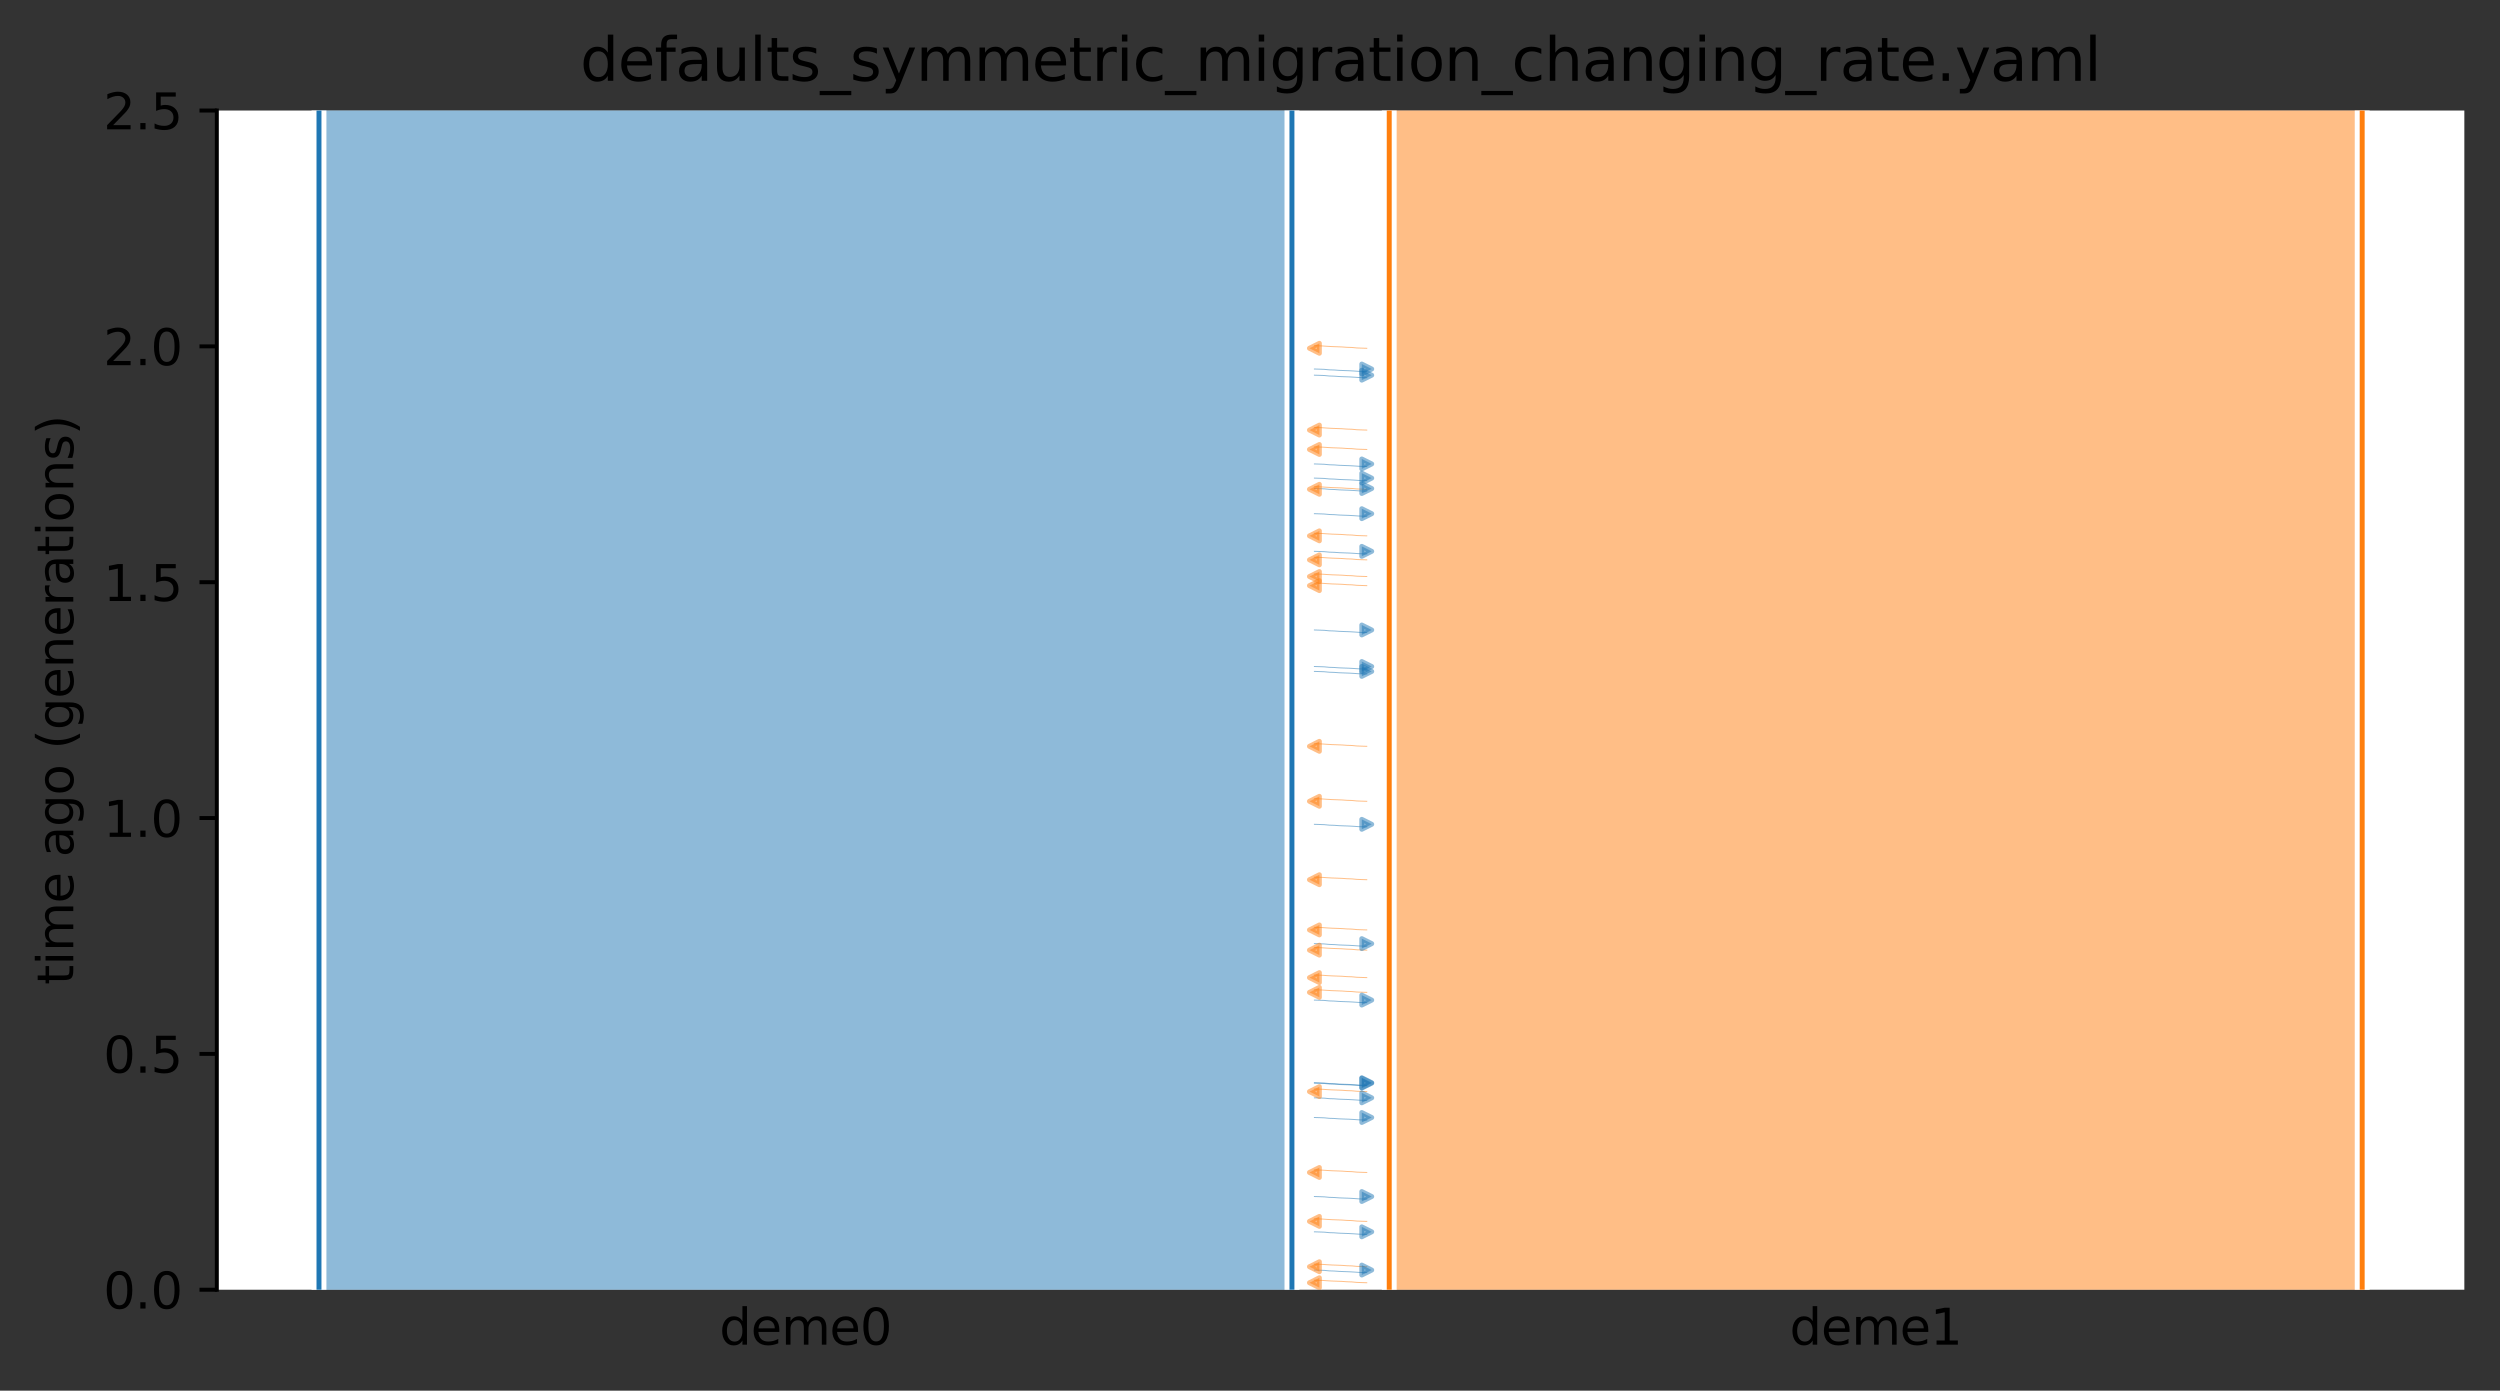 <?xml version="1.0" encoding="utf-8" standalone="no"?>
<!DOCTYPE svg PUBLIC "-//W3C//DTD SVG 1.1//EN"
  "http://www.w3.org/Graphics/SVG/1.1/DTD/svg11.dtd">
<svg height="280.8pt" version="1.1" viewBox="0 0 504.8 280.8" width="504.8pt" xmlns="http://www.w3.org/2000/svg" xmlns:xlink="http://www.w3.org/1999/xlink">
 <rect x="0" y="0" width="504.8" height="280.8" fill="#333333" stroke="none"/>
 <defs>
  <style type="text/css">*{stroke-linecap:butt;stroke-linejoin:round;}</style>
 </defs>
 <g id="figure_1">
  <g id="patch_1">
   <path d="M 0 280.8 
L 504.8 280.8 
L 504.8 0 
L 0 0 
z
" style="fill:none;"/>
  </g>
  <g id="axes_1">
   <g id="patch_2">
    <path d="M 43.781 260.422 
L 497.6 260.422 
L 497.6 22.318 
L 43.781 22.318 
z
" style="fill:#ffffff;"/>
   </g>
   <path clip-path="url(#pfbc03ed855)" d="M 275.975 70.327 
L 274.975 70.296 
L 273.975 70.259 
L 272.975 70.161 
L 271.975 70.129 
L 270.975 70.055 
L 269.975 70.017 
L 268.975 69.981 
L 267.975 69.924 
L 266.975 69.853 
L 265.406 69.801 
" style="fill:none;stroke:#ff7f0e;stroke-linecap:square;stroke-opacity:0.5;stroke-width:0.2;"/>
   <path clip-path="url(#pfbc03ed855)" d="M 275.975 161.799 
L 274.975 161.767 
L 273.975 161.73 
L 272.975 161.632 
L 271.975 161.6 
L 270.975 161.526 
L 269.975 161.488 
L 268.975 161.452 
L 267.975 161.395 
L 266.975 161.324 
L 265.406 161.272 
" style="fill:none;stroke:#ff7f0e;stroke-linecap:square;stroke-opacity:0.5;stroke-width:0.2;"/>
   <path clip-path="url(#pfbc03ed855)" d="M 275.975 108.198 
L 274.975 108.167 
L 273.975 108.13 
L 272.975 108.032 
L 271.975 108 
L 270.975 107.926 
L 269.975 107.887 
L 268.975 107.852 
L 267.975 107.794 
L 266.975 107.724 
L 265.406 107.672 
" style="fill:none;stroke:#ff7f0e;stroke-linecap:square;stroke-opacity:0.5;stroke-width:0.2;"/>
   <path clip-path="url(#pfbc03ed855)" d="M 275.975 116.412 
L 274.975 116.381 
L 273.975 116.344 
L 272.975 116.246 
L 271.975 116.214 
L 270.975 116.14 
L 269.975 116.102 
L 268.975 116.066 
L 267.975 116.009 
L 266.975 115.938 
L 265.406 115.886 
" style="fill:none;stroke:#ff7f0e;stroke-linecap:square;stroke-opacity:0.5;stroke-width:0.2;"/>
   <path clip-path="url(#pfbc03ed855)" d="M 275.975 113.046 
L 274.975 113.015 
L 273.975 112.978 
L 272.975 112.88 
L 271.975 112.848 
L 270.975 112.774 
L 269.975 112.735 
L 268.975 112.7 
L 267.975 112.642 
L 266.975 112.572 
L 265.406 112.52 
" style="fill:none;stroke:#ff7f0e;stroke-linecap:square;stroke-opacity:0.5;stroke-width:0.2;"/>
   <path clip-path="url(#pfbc03ed855)" d="M 275.975 150.696 
L 274.975 150.665 
L 273.975 150.628 
L 272.975 150.53 
L 271.975 150.497 
L 270.975 150.424 
L 269.975 150.385 
L 268.975 150.35 
L 267.975 150.292 
L 266.975 150.222 
L 265.406 150.17 
" style="fill:none;stroke:#ff7f0e;stroke-linecap:square;stroke-opacity:0.5;stroke-width:0.2;"/>
   <path clip-path="url(#pfbc03ed855)" d="M 275.975 118.253 
L 274.975 118.221 
L 273.975 118.185 
L 272.975 118.087 
L 271.975 118.054 
L 270.975 117.981 
L 269.975 117.942 
L 268.975 117.907 
L 267.975 117.849 
L 266.975 117.779 
L 265.406 117.727 
" style="fill:none;stroke:#ff7f0e;stroke-linecap:square;stroke-opacity:0.5;stroke-width:0.2;"/>
   <path clip-path="url(#pfbc03ed855)" d="M 275.975 98.799 
L 274.975 98.767 
L 273.975 98.73 
L 272.975 98.633 
L 271.975 98.6 
L 270.975 98.527 
L 269.975 98.488 
L 268.975 98.453 
L 267.975 98.395 
L 266.975 98.325 
L 265.406 98.273 
" style="fill:none;stroke:#ff7f0e;stroke-linecap:square;stroke-opacity:0.5;stroke-width:0.2;"/>
   <path clip-path="url(#pfbc03ed855)" d="M 275.975 86.841 
L 274.975 86.81 
L 273.975 86.773 
L 272.975 86.675 
L 271.975 86.643 
L 270.975 86.569 
L 269.975 86.53 
L 268.975 86.495 
L 267.975 86.437 
L 266.975 86.367 
L 265.406 86.315 
" style="fill:none;stroke:#ff7f0e;stroke-linecap:square;stroke-opacity:0.5;stroke-width:0.2;"/>
   <path clip-path="url(#pfbc03ed855)" d="M 275.975 90.758 
L 274.975 90.727 
L 273.975 90.69 
L 272.975 90.592 
L 271.975 90.559 
L 270.975 90.486 
L 269.975 90.447 
L 268.975 90.412 
L 267.975 90.354 
L 266.975 90.284 
L 265.406 90.232 
" style="fill:none;stroke:#ff7f0e;stroke-linecap:square;stroke-opacity:0.5;stroke-width:0.2;"/>
   <path clip-path="url(#pfbc03ed855)" d="M 265.406 98.641 
L 266.406 98.672 
L 267.406 98.709 
L 268.406 98.807 
L 269.406 98.839 
L 270.406 98.913 
L 271.406 98.951 
L 272.406 98.987 
L 273.406 99.044 
L 274.406 99.115 
L 275.975 99.167 
" style="fill:none;stroke:#1f77b4;stroke-linecap:square;stroke-opacity:0.5;stroke-width:0.2;"/>
   <path clip-path="url(#pfbc03ed855)" d="M 265.406 134.579 
L 266.406 134.61 
L 267.406 134.647 
L 268.406 134.745 
L 269.406 134.778 
L 270.406 134.851 
L 271.406 134.89 
L 272.406 134.925 
L 273.406 134.983 
L 274.406 135.053 
L 275.975 135.105 
" style="fill:none;stroke:#1f77b4;stroke-linecap:square;stroke-opacity:0.5;stroke-width:0.2;"/>
   <path clip-path="url(#pfbc03ed855)" d="M 265.406 135.57 
L 266.406 135.602 
L 267.406 135.638 
L 268.406 135.736 
L 269.406 135.769 
L 270.406 135.842 
L 271.406 135.881 
L 272.406 135.916 
L 273.406 135.974 
L 274.406 136.044 
L 275.975 136.096 
" style="fill:none;stroke:#1f77b4;stroke-linecap:square;stroke-opacity:0.5;stroke-width:0.2;"/>
   <path clip-path="url(#pfbc03ed855)" d="M 265.406 74.511 
L 266.406 74.542 
L 267.406 74.579 
L 268.406 74.677 
L 269.406 74.709 
L 270.406 74.783 
L 271.406 74.821 
L 272.406 74.857 
L 273.406 74.914 
L 274.406 74.985 
L 275.975 75.037 
" style="fill:none;stroke:#1f77b4;stroke-linecap:square;stroke-opacity:0.5;stroke-width:0.2;"/>
   <path clip-path="url(#pfbc03ed855)" d="M 265.406 111.324 
L 266.406 111.356 
L 267.406 111.393 
L 268.406 111.49 
L 269.406 111.523 
L 270.406 111.596 
L 271.406 111.635 
L 272.406 111.67 
L 273.406 111.728 
L 274.406 111.798 
L 275.975 111.85 
" style="fill:none;stroke:#1f77b4;stroke-linecap:square;stroke-opacity:0.5;stroke-width:0.2;"/>
   <path clip-path="url(#pfbc03ed855)" d="M 265.406 93.679 
L 266.406 93.71 
L 267.406 93.747 
L 268.406 93.845 
L 269.406 93.877 
L 270.406 93.951 
L 271.406 93.99 
L 272.406 94.025 
L 273.406 94.083 
L 274.406 94.153 
L 275.975 94.205 
" style="fill:none;stroke:#1f77b4;stroke-linecap:square;stroke-opacity:0.5;stroke-width:0.2;"/>
   <path clip-path="url(#pfbc03ed855)" d="M 265.406 103.722 
L 266.406 103.754 
L 267.406 103.791 
L 268.406 103.888 
L 269.406 103.921 
L 270.406 103.994 
L 271.406 104.033 
L 272.406 104.068 
L 273.406 104.126 
L 274.406 104.196 
L 275.975 104.248 
" style="fill:none;stroke:#1f77b4;stroke-linecap:square;stroke-opacity:0.5;stroke-width:0.2;"/>
   <path clip-path="url(#pfbc03ed855)" d="M 265.406 96.539 
L 266.406 96.57 
L 267.406 96.607 
L 268.406 96.705 
L 269.406 96.738 
L 270.406 96.811 
L 271.406 96.85 
L 272.406 96.885 
L 273.406 96.943 
L 274.406 97.013 
L 275.975 97.065 
" style="fill:none;stroke:#1f77b4;stroke-linecap:square;stroke-opacity:0.5;stroke-width:0.2;"/>
   <path clip-path="url(#pfbc03ed855)" d="M 265.406 127.206 
L 266.406 127.238 
L 267.406 127.275 
L 268.406 127.372 
L 269.406 127.405 
L 270.406 127.479 
L 271.406 127.517 
L 272.406 127.553 
L 273.406 127.61 
L 274.406 127.681 
L 275.975 127.733 
" style="fill:none;stroke:#1f77b4;stroke-linecap:square;stroke-opacity:0.5;stroke-width:0.2;"/>
   <path clip-path="url(#pfbc03ed855)" d="M 265.406 75.756 
L 266.406 75.787 
L 267.406 75.824 
L 268.406 75.922 
L 269.406 75.954 
L 270.406 76.028 
L 271.406 76.067 
L 272.406 76.102 
L 273.406 76.16 
L 274.406 76.23 
L 275.975 76.282 
" style="fill:none;stroke:#1f77b4;stroke-linecap:square;stroke-opacity:0.5;stroke-width:0.2;"/>
   <path clip-path="url(#pfbc03ed855)" d="M 275.975 220.417 
L 274.975 220.385 
L 273.975 220.348 
L 272.975 220.251 
L 271.975 220.218 
L 270.975 220.145 
L 269.975 220.106 
L 268.975 220.071 
L 267.975 220.013 
L 266.975 219.942 
L 265.406 219.891 
" style="fill:none;stroke:#ff7f0e;stroke-linecap:square;stroke-opacity:0.5;stroke-width:0.2;"/>
   <path clip-path="url(#pfbc03ed855)" d="M 275.975 200.379 
L 274.975 200.347 
L 273.975 200.31 
L 272.975 200.213 
L 271.975 200.18 
L 270.975 200.106 
L 269.975 200.068 
L 268.975 200.032 
L 267.975 199.975 
L 266.975 199.904 
L 265.406 199.852 
" style="fill:none;stroke:#ff7f0e;stroke-linecap:square;stroke-opacity:0.5;stroke-width:0.2;"/>
   <path clip-path="url(#pfbc03ed855)" d="M 275.975 259.012 
L 274.975 258.98 
L 273.975 258.944 
L 272.975 258.846 
L 271.975 258.813 
L 270.975 258.74 
L 269.975 258.701 
L 268.975 258.666 
L 267.975 258.608 
L 266.975 258.538 
L 265.406 258.486 
" style="fill:none;stroke:#ff7f0e;stroke-linecap:square;stroke-opacity:0.5;stroke-width:0.2;"/>
   <path clip-path="url(#pfbc03ed855)" d="M 275.975 191.851 
L 274.975 191.82 
L 273.975 191.783 
L 272.975 191.685 
L 271.975 191.653 
L 270.975 191.579 
L 269.975 191.541 
L 268.975 191.505 
L 267.975 191.448 
L 266.975 191.377 
L 265.406 191.325 
" style="fill:none;stroke:#ff7f0e;stroke-linecap:square;stroke-opacity:0.5;stroke-width:0.2;"/>
   <path clip-path="url(#pfbc03ed855)" d="M 275.975 177.631 
L 274.975 177.599 
L 273.975 177.562 
L 272.975 177.465 
L 271.975 177.432 
L 270.975 177.358 
L 269.975 177.32 
L 268.975 177.284 
L 267.975 177.227 
L 266.975 177.156 
L 265.406 177.104 
" style="fill:none;stroke:#ff7f0e;stroke-linecap:square;stroke-opacity:0.5;stroke-width:0.2;"/>
   <path clip-path="url(#pfbc03ed855)" d="M 275.975 197.399 
L 274.975 197.367 
L 273.975 197.33 
L 272.975 197.233 
L 271.975 197.2 
L 270.975 197.126 
L 269.975 197.088 
L 268.975 197.052 
L 267.975 196.995 
L 266.975 196.924 
L 265.406 196.872 
" style="fill:none;stroke:#ff7f0e;stroke-linecap:square;stroke-opacity:0.5;stroke-width:0.2;"/>
   <path clip-path="url(#pfbc03ed855)" d="M 275.975 187.77 
L 274.975 187.738 
L 273.975 187.701 
L 272.975 187.604 
L 271.975 187.571 
L 270.975 187.498 
L 269.975 187.459 
L 268.975 187.424 
L 267.975 187.366 
L 266.975 187.296 
L 265.406 187.244 
" style="fill:none;stroke:#ff7f0e;stroke-linecap:square;stroke-opacity:0.5;stroke-width:0.2;"/>
   <path clip-path="url(#pfbc03ed855)" d="M 275.975 255.776 
L 274.975 255.744 
L 273.975 255.707 
L 272.975 255.609 
L 271.975 255.577 
L 270.975 255.503 
L 269.975 255.465 
L 268.975 255.429 
L 267.975 255.372 
L 266.975 255.301 
L 265.406 255.249 
" style="fill:none;stroke:#ff7f0e;stroke-linecap:square;stroke-opacity:0.5;stroke-width:0.2;"/>
   <path clip-path="url(#pfbc03ed855)" d="M 275.975 236.745 
L 274.975 236.713 
L 273.975 236.676 
L 272.975 236.579 
L 271.975 236.546 
L 270.975 236.472 
L 269.975 236.434 
L 268.975 236.398 
L 267.975 236.341 
L 266.975 236.27 
L 265.406 236.218 
" style="fill:none;stroke:#ff7f0e;stroke-linecap:square;stroke-opacity:0.5;stroke-width:0.2;"/>
   <path clip-path="url(#pfbc03ed855)" d="M 275.975 246.624 
L 274.975 246.593 
L 273.975 246.556 
L 272.975 246.458 
L 271.975 246.426 
L 270.975 246.352 
L 269.975 246.314 
L 268.975 246.278 
L 267.975 246.221 
L 266.975 246.15 
L 265.406 246.098 
" style="fill:none;stroke:#ff7f0e;stroke-linecap:square;stroke-opacity:0.5;stroke-width:0.2;"/>
   <path clip-path="url(#pfbc03ed855)" d="M 265.406 218.706 
L 266.406 218.737 
L 267.406 218.774 
L 268.406 218.872 
L 269.406 218.904 
L 270.406 218.978 
L 271.406 219.016 
L 272.406 219.052 
L 273.406 219.109 
L 274.406 219.18 
L 275.975 219.232 
" style="fill:none;stroke:#1f77b4;stroke-linecap:square;stroke-opacity:0.5;stroke-width:0.2;"/>
   <path clip-path="url(#pfbc03ed855)" d="M 265.406 225.644 
L 266.406 225.675 
L 267.406 225.712 
L 268.406 225.81 
L 269.406 225.842 
L 270.406 225.916 
L 271.406 225.955 
L 272.406 225.99 
L 273.406 226.048 
L 274.406 226.118 
L 275.975 226.17 
" style="fill:none;stroke:#1f77b4;stroke-linecap:square;stroke-opacity:0.5;stroke-width:0.2;"/>
   <path clip-path="url(#pfbc03ed855)" d="M 265.406 248.73 
L 266.406 248.761 
L 267.406 248.798 
L 268.406 248.896 
L 269.406 248.929 
L 270.406 249.002 
L 271.406 249.041 
L 272.406 249.076 
L 273.406 249.134 
L 274.406 249.204 
L 275.975 249.256 
" style="fill:none;stroke:#1f77b4;stroke-linecap:square;stroke-opacity:0.5;stroke-width:0.2;"/>
   <path clip-path="url(#pfbc03ed855)" d="M 265.406 201.939 
L 266.406 201.97 
L 267.406 202.007 
L 268.406 202.105 
L 269.406 202.138 
L 270.406 202.211 
L 271.406 202.25 
L 272.406 202.285 
L 273.406 202.343 
L 274.406 202.413 
L 275.975 202.465 
" style="fill:none;stroke:#1f77b4;stroke-linecap:square;stroke-opacity:0.5;stroke-width:0.2;"/>
   <path clip-path="url(#pfbc03ed855)" d="M 265.406 241.601 
L 266.406 241.632 
L 267.406 241.669 
L 268.406 241.767 
L 269.406 241.8 
L 270.406 241.873 
L 271.406 241.912 
L 272.406 241.947 
L 273.406 242.005 
L 274.406 242.075 
L 275.975 242.127 
" style="fill:none;stroke:#1f77b4;stroke-linecap:square;stroke-opacity:0.5;stroke-width:0.2;"/>
   <path clip-path="url(#pfbc03ed855)" d="M 265.406 190.532 
L 266.406 190.564 
L 267.406 190.601 
L 268.406 190.699 
L 269.406 190.731 
L 270.406 190.805 
L 271.406 190.843 
L 272.406 190.879 
L 273.406 190.936 
L 274.406 191.007 
L 275.975 191.059 
" style="fill:none;stroke:#1f77b4;stroke-linecap:square;stroke-opacity:0.5;stroke-width:0.2;"/>
   <path clip-path="url(#pfbc03ed855)" d="M 265.406 221.673 
L 266.406 221.704 
L 267.406 221.741 
L 268.406 221.839 
L 269.406 221.871 
L 270.406 221.945 
L 271.406 221.983 
L 272.406 222.019 
L 273.406 222.077 
L 274.406 222.147 
L 275.975 222.199 
" style="fill:none;stroke:#1f77b4;stroke-linecap:square;stroke-opacity:0.5;stroke-width:0.2;"/>
   <path clip-path="url(#pfbc03ed855)" d="M 265.406 218.623 
L 266.406 218.654 
L 267.406 218.691 
L 268.406 218.789 
L 269.406 218.821 
L 270.406 218.895 
L 271.406 218.933 
L 272.406 218.969 
L 273.406 219.026 
L 274.406 219.097 
L 275.975 219.149 
" style="fill:none;stroke:#1f77b4;stroke-linecap:square;stroke-opacity:0.5;stroke-width:0.2;"/>
   <path clip-path="url(#pfbc03ed855)" d="M 265.406 166.447 
L 266.406 166.479 
L 267.406 166.516 
L 268.406 166.614 
L 269.406 166.646 
L 270.406 166.72 
L 271.406 166.758 
L 272.406 166.794 
L 273.406 166.851 
L 274.406 166.922 
L 275.975 166.974 
" style="fill:none;stroke:#1f77b4;stroke-linecap:square;stroke-opacity:0.5;stroke-width:0.2;"/>
   <path clip-path="url(#pfbc03ed855)" d="M 265.406 256.449 
L 266.406 256.48 
L 267.406 256.517 
L 268.406 256.615 
L 269.406 256.647 
L 270.406 256.721 
L 271.406 256.759 
L 272.406 256.795 
L 273.406 256.852 
L 274.406 256.923 
L 275.975 256.975 
" style="fill:none;stroke:#1f77b4;stroke-linecap:square;stroke-opacity:0.5;stroke-width:0.2;"/>
   <g id="PolyCollection_1">
    <path clip-path="url(#pfbc03ed855)" d="M 260.868 22.318 
L 64.409 22.318 
L 64.409 260.422 
L 260.868 260.422 
L 260.868 260.422 
L 260.868 22.318 
z
" style="fill:#1f77b4;fill-opacity:0.5;"/>
   </g>
   <g id="PolyCollection_2">
    <path clip-path="url(#pfbc03ed855)" d="M 476.972 22.318 
L 280.514 22.318 
L 280.514 260.422 
L 476.972 260.422 
L 476.972 260.422 
L 476.972 22.318 
z
" style="fill:#ff7f0e;fill-opacity:0.5;"/>
   </g>
   <g id="patch_3">
    <path clip-path="url(#pfbc03ed855)" d="M 64.409 22.318 
L 64.409 260.422 
M 260.868 22.318 
L 260.868 260.422 
" style="fill:none;stroke:#ffffff;stroke-linejoin:miter;stroke-width:3;"/>
    <path clip-path="url(#pfbc03ed855)" d="M 64.409 22.318 
L 64.409 260.422 
M 260.868 22.318 
L 260.868 260.422 
" style="fill:none;stroke:#1f77b4;stroke-linejoin:miter;"/>
    <g id="patch_4">
     <path clip-path="url(#pfbc03ed855)" d="M 280.514 22.318 
L 280.514 260.422 
M 476.972 22.318 
L 476.972 260.422 
" style="fill:none;stroke:#ffffff;stroke-linejoin:miter;stroke-width:3;"/>
     <path clip-path="url(#pfbc03ed855)" d="M 280.514 22.318 
L 280.514 260.422 
M 476.972 22.318 
L 476.972 260.422 
" style="fill:none;stroke:#ff7f0e;stroke-linejoin:miter;"/>
     <g id="matplotlib.axis_1">
      <g id="xtick_1">
       <g id="line2d_1"/>
       <g id="text_1">
        <!-- deme0 -->
        <g transform="translate(145.26 271.52)scale(0.1 -0.1)">
         <defs>
          <path d="M 2906 2969 
L 2906 4863 
L 3481 4863 
L 3481 0 
L 2906 0 
L 2906 525 
Q 2725 213 2448 61 
Q 2172 -91 1784 -91 
Q 1150 -91 751 415 
Q 353 922 353 1747 
Q 353 2572 751 3078 
Q 1150 3584 1784 3584 
Q 2172 3584 2448 3432 
Q 2725 3281 2906 2969 
z
M 947 1747 
Q 947 1113 1208 752 
Q 1469 391 1925 391 
Q 2381 391 2643 752 
Q 2906 1113 2906 1747 
Q 2906 2381 2643 2742 
Q 2381 3103 1925 3103 
Q 1469 3103 1208 2742 
Q 947 2381 947 1747 
z
" id="DejaVuSans-64" transform="scale(0.016)"/>
          <path d="M 3597 1894 
L 3597 1613 
L 953 1613 
Q 991 1019 1311 708 
Q 1631 397 2203 397 
Q 2534 397 2845 478 
Q 3156 559 3463 722 
L 3463 178 
Q 3153 47 2828 -22 
Q 2503 -91 2169 -91 
Q 1331 -91 842 396 
Q 353 884 353 1716 
Q 353 2575 817 3079 
Q 1281 3584 2069 3584 
Q 2775 3584 3186 3129 
Q 3597 2675 3597 1894 
z
M 3022 2063 
Q 3016 2534 2758 2815 
Q 2500 3097 2075 3097 
Q 1594 3097 1305 2825 
Q 1016 2553 972 2059 
L 3022 2063 
z
" id="DejaVuSans-65" transform="scale(0.016)"/>
          <path d="M 3328 2828 
Q 3544 3216 3844 3400 
Q 4144 3584 4550 3584 
Q 5097 3584 5394 3201 
Q 5691 2819 5691 2113 
L 5691 0 
L 5113 0 
L 5113 2094 
Q 5113 2597 4934 2840 
Q 4756 3084 4391 3084 
Q 3944 3084 3684 2787 
Q 3425 2491 3425 1978 
L 3425 0 
L 2847 0 
L 2847 2094 
Q 2847 2600 2669 2842 
Q 2491 3084 2119 3084 
Q 1678 3084 1418 2786 
Q 1159 2488 1159 1978 
L 1159 0 
L 581 0 
L 581 3500 
L 1159 3500 
L 1159 2956 
Q 1356 3278 1631 3431 
Q 1906 3584 2284 3584 
Q 2666 3584 2933 3390 
Q 3200 3197 3328 2828 
z
" id="DejaVuSans-6d" transform="scale(0.016)"/>
          <path d="M 2034 4250 
Q 1547 4250 1301 3770 
Q 1056 3291 1056 2328 
Q 1056 1369 1301 889 
Q 1547 409 2034 409 
Q 2525 409 2770 889 
Q 3016 1369 3016 2328 
Q 3016 3291 2770 3770 
Q 2525 4250 2034 4250 
z
M 2034 4750 
Q 2819 4750 3233 4129 
Q 3647 3509 3647 2328 
Q 3647 1150 3233 529 
Q 2819 -91 2034 -91 
Q 1250 -91 836 529 
Q 422 1150 422 2328 
Q 422 3509 836 4129 
Q 1250 4750 2034 4750 
z
" id="DejaVuSans-30" transform="scale(0.016)"/>
         </defs>
         <use xlink:href="#DejaVuSans-64"/>
         <use x="63.477" xlink:href="#DejaVuSans-65"/>
         <use x="125" xlink:href="#DejaVuSans-6d"/>
         <use x="222.412" xlink:href="#DejaVuSans-65"/>
         <use x="283.936" xlink:href="#DejaVuSans-30"/>
        </g>
       </g>
      </g>
      <g id="xtick_2">
       <g id="line2d_2"/>
       <g id="text_2">
        <!-- deme1 -->
        <g transform="translate(361.364 271.52)scale(0.1 -0.1)">
         <defs>
          <path d="M 794 531 
L 1825 531 
L 1825 4091 
L 703 3866 
L 703 4441 
L 1819 4666 
L 2450 4666 
L 2450 531 
L 3481 531 
L 3481 0 
L 794 0 
L 794 531 
z
" id="DejaVuSans-31" transform="scale(0.016)"/>
         </defs>
         <use xlink:href="#DejaVuSans-64"/>
         <use x="63.477" xlink:href="#DejaVuSans-65"/>
         <use x="125" xlink:href="#DejaVuSans-6d"/>
         <use x="222.412" xlink:href="#DejaVuSans-65"/>
         <use x="283.936" xlink:href="#DejaVuSans-31"/>
        </g>
       </g>
      </g>
     </g>
     <g id="matplotlib.axis_2">
      <g id="ytick_1">
       <g id="line2d_3">
        <defs>
         <path d="M 0 0 
L -3.5 0 
" id="mab8ade49de" style="stroke:#000000;stroke-width:0.8;"/>
        </defs>
        <g>
         <use style="stroke:#000000;stroke-width:0.8;" x="43.781" xlink:href="#mab8ade49de" y="260.422"/>
        </g>
       </g>
       <g id="text_3">
        <!-- 0.0 -->
        <g transform="translate(20.878 264.221)scale(0.1 -0.1)">
         <defs>
          <path d="M 684 794 
L 1344 794 
L 1344 0 
L 684 0 
L 684 794 
z
" id="DejaVuSans-2e" transform="scale(0.016)"/>
         </defs>
         <use xlink:href="#DejaVuSans-30"/>
         <use x="63.623" xlink:href="#DejaVuSans-2e"/>
         <use x="95.41" xlink:href="#DejaVuSans-30"/>
        </g>
       </g>
      </g>
      <g id="ytick_2">
       <g id="line2d_4">
        <g>
         <use style="stroke:#000000;stroke-width:0.8;" x="43.781" xlink:href="#mab8ade49de" y="212.801"/>
        </g>
       </g>
       <g id="text_4">
        <!-- 0.5 -->
        <g transform="translate(20.878 216.6)scale(0.1 -0.1)">
         <defs>
          <path d="M 691 4666 
L 3169 4666 
L 3169 4134 
L 1269 4134 
L 1269 2991 
Q 1406 3038 1543 3061 
Q 1681 3084 1819 3084 
Q 2600 3084 3056 2656 
Q 3513 2228 3513 1497 
Q 3513 744 3044 326 
Q 2575 -91 1722 -91 
Q 1428 -91 1123 -41 
Q 819 9 494 109 
L 494 744 
Q 775 591 1075 516 
Q 1375 441 1709 441 
Q 2250 441 2565 725 
Q 2881 1009 2881 1497 
Q 2881 1984 2565 2268 
Q 2250 2553 1709 2553 
Q 1456 2553 1204 2497 
Q 953 2441 691 2322 
L 691 4666 
z
" id="DejaVuSans-35" transform="scale(0.016)"/>
         </defs>
         <use xlink:href="#DejaVuSans-30"/>
         <use x="63.623" xlink:href="#DejaVuSans-2e"/>
         <use x="95.41" xlink:href="#DejaVuSans-35"/>
        </g>
       </g>
      </g>
      <g id="ytick_3">
       <g id="line2d_5">
        <g>
         <use style="stroke:#000000;stroke-width:0.8;" x="43.781" xlink:href="#mab8ade49de" y="165.18"/>
        </g>
       </g>
       <g id="text_5">
        <!-- 1.0 -->
        <g transform="translate(20.878 168.98)scale(0.1 -0.1)">
         <use xlink:href="#DejaVuSans-31"/>
         <use x="63.623" xlink:href="#DejaVuSans-2e"/>
         <use x="95.41" xlink:href="#DejaVuSans-30"/>
        </g>
       </g>
      </g>
      <g id="ytick_4">
       <g id="line2d_6">
        <g>
         <use style="stroke:#000000;stroke-width:0.8;" x="43.781" xlink:href="#mab8ade49de" y="117.56"/>
        </g>
       </g>
       <g id="text_6">
        <!-- 1.5 -->
        <g transform="translate(20.878 121.359)scale(0.1 -0.1)">
         <use xlink:href="#DejaVuSans-31"/>
         <use x="63.623" xlink:href="#DejaVuSans-2e"/>
         <use x="95.41" xlink:href="#DejaVuSans-35"/>
        </g>
       </g>
      </g>
      <g id="ytick_5">
       <g id="line2d_7">
        <g>
         <use style="stroke:#000000;stroke-width:0.8;" x="43.781" xlink:href="#mab8ade49de" y="69.939"/>
        </g>
       </g>
       <g id="text_7">
        <!-- 2.0 -->
        <g transform="translate(20.878 73.738)scale(0.1 -0.1)">
         <defs>
          <path d="M 1228 531 
L 3431 531 
L 3431 0 
L 469 0 
L 469 531 
Q 828 903 1448 1529 
Q 2069 2156 2228 2338 
Q 2531 2678 2651 2914 
Q 2772 3150 2772 3378 
Q 2772 3750 2511 3984 
Q 2250 4219 1831 4219 
Q 1534 4219 1204 4116 
Q 875 4013 500 3803 
L 500 4441 
Q 881 4594 1212 4672 
Q 1544 4750 1819 4750 
Q 2544 4750 2975 4387 
Q 3406 4025 3406 3419 
Q 3406 3131 3298 2873 
Q 3191 2616 2906 2266 
Q 2828 2175 2409 1742 
Q 1991 1309 1228 531 
z
" id="DejaVuSans-32" transform="scale(0.016)"/>
         </defs>
         <use xlink:href="#DejaVuSans-32"/>
         <use x="63.623" xlink:href="#DejaVuSans-2e"/>
         <use x="95.41" xlink:href="#DejaVuSans-30"/>
        </g>
       </g>
      </g>
      <g id="ytick_6">
       <g id="line2d_8">
        <g>
         <use style="stroke:#000000;stroke-width:0.8;" x="43.781" xlink:href="#mab8ade49de" y="22.318"/>
        </g>
       </g>
       <g id="text_8">
        <!-- 2.5 -->
        <g transform="translate(20.878 26.117)scale(0.1 -0.1)">
         <use xlink:href="#DejaVuSans-32"/>
         <use x="63.623" xlink:href="#DejaVuSans-2e"/>
         <use x="95.41" xlink:href="#DejaVuSans-35"/>
        </g>
       </g>
      </g>
      <g id="text_9">
       <!-- time ago (generations) -->
       <g transform="translate(14.798 198.841)rotate(-90)scale(0.1 -0.1)">
        <defs>
         <path d="M 1172 4494 
L 1172 3500 
L 2356 3500 
L 2356 3053 
L 1172 3053 
L 1172 1153 
Q 1172 725 1289 603 
Q 1406 481 1766 481 
L 2356 481 
L 2356 0 
L 1766 0 
Q 1100 0 847 248 
Q 594 497 594 1153 
L 594 3053 
L 172 3053 
L 172 3500 
L 594 3500 
L 594 4494 
L 1172 4494 
z
" id="DejaVuSans-74" transform="scale(0.016)"/>
         <path d="M 603 3500 
L 1178 3500 
L 1178 0 
L 603 0 
L 603 3500 
z
M 603 4863 
L 1178 4863 
L 1178 4134 
L 603 4134 
L 603 4863 
z
" id="DejaVuSans-69" transform="scale(0.016)"/>
         <path id="DejaVuSans-20" transform="scale(0.016)"/>
         <path d="M 2194 1759 
Q 1497 1759 1228 1600 
Q 959 1441 959 1056 
Q 959 750 1161 570 
Q 1363 391 1709 391 
Q 2188 391 2477 730 
Q 2766 1069 2766 1631 
L 2766 1759 
L 2194 1759 
z
M 3341 1997 
L 3341 0 
L 2766 0 
L 2766 531 
Q 2569 213 2275 61 
Q 1981 -91 1556 -91 
Q 1019 -91 701 211 
Q 384 513 384 1019 
Q 384 1609 779 1909 
Q 1175 2209 1959 2209 
L 2766 2209 
L 2766 2266 
Q 2766 2663 2505 2880 
Q 2244 3097 1772 3097 
Q 1472 3097 1187 3025 
Q 903 2953 641 2809 
L 641 3341 
Q 956 3463 1253 3523 
Q 1550 3584 1831 3584 
Q 2591 3584 2966 3190 
Q 3341 2797 3341 1997 
z
" id="DejaVuSans-61" transform="scale(0.016)"/>
         <path d="M 2906 1791 
Q 2906 2416 2648 2759 
Q 2391 3103 1925 3103 
Q 1463 3103 1205 2759 
Q 947 2416 947 1791 
Q 947 1169 1205 825 
Q 1463 481 1925 481 
Q 2391 481 2648 825 
Q 2906 1169 2906 1791 
z
M 3481 434 
Q 3481 -459 3084 -895 
Q 2688 -1331 1869 -1331 
Q 1566 -1331 1297 -1286 
Q 1028 -1241 775 -1147 
L 775 -588 
Q 1028 -725 1275 -790 
Q 1522 -856 1778 -856 
Q 2344 -856 2625 -561 
Q 2906 -266 2906 331 
L 2906 616 
Q 2728 306 2450 153 
Q 2172 0 1784 0 
Q 1141 0 747 490 
Q 353 981 353 1791 
Q 353 2603 747 3093 
Q 1141 3584 1784 3584 
Q 2172 3584 2450 3431 
Q 2728 3278 2906 2969 
L 2906 3500 
L 3481 3500 
L 3481 434 
z
" id="DejaVuSans-67" transform="scale(0.016)"/>
         <path d="M 1959 3097 
Q 1497 3097 1228 2736 
Q 959 2375 959 1747 
Q 959 1119 1226 758 
Q 1494 397 1959 397 
Q 2419 397 2687 759 
Q 2956 1122 2956 1747 
Q 2956 2369 2687 2733 
Q 2419 3097 1959 3097 
z
M 1959 3584 
Q 2709 3584 3137 3096 
Q 3566 2609 3566 1747 
Q 3566 888 3137 398 
Q 2709 -91 1959 -91 
Q 1206 -91 779 398 
Q 353 888 353 1747 
Q 353 2609 779 3096 
Q 1206 3584 1959 3584 
z
" id="DejaVuSans-6f" transform="scale(0.016)"/>
         <path d="M 1984 4856 
Q 1566 4138 1362 3434 
Q 1159 2731 1159 2009 
Q 1159 1288 1364 580 
Q 1569 -128 1984 -844 
L 1484 -844 
Q 1016 -109 783 600 
Q 550 1309 550 2009 
Q 550 2706 781 3412 
Q 1013 4119 1484 4856 
L 1984 4856 
z
" id="DejaVuSans-28" transform="scale(0.016)"/>
         <path d="M 3513 2113 
L 3513 0 
L 2938 0 
L 2938 2094 
Q 2938 2591 2744 2837 
Q 2550 3084 2163 3084 
Q 1697 3084 1428 2787 
Q 1159 2491 1159 1978 
L 1159 0 
L 581 0 
L 581 3500 
L 1159 3500 
L 1159 2956 
Q 1366 3272 1645 3428 
Q 1925 3584 2291 3584 
Q 2894 3584 3203 3211 
Q 3513 2838 3513 2113 
z
" id="DejaVuSans-6e" transform="scale(0.016)"/>
         <path d="M 2631 2963 
Q 2534 3019 2420 3045 
Q 2306 3072 2169 3072 
Q 1681 3072 1420 2755 
Q 1159 2438 1159 1844 
L 1159 0 
L 581 0 
L 581 3500 
L 1159 3500 
L 1159 2956 
Q 1341 3275 1631 3429 
Q 1922 3584 2338 3584 
Q 2397 3584 2469 3576 
Q 2541 3569 2628 3553 
L 2631 2963 
z
" id="DejaVuSans-72" transform="scale(0.016)"/>
         <path d="M 2834 3397 
L 2834 2853 
Q 2591 2978 2328 3040 
Q 2066 3103 1784 3103 
Q 1356 3103 1142 2972 
Q 928 2841 928 2578 
Q 928 2378 1081 2264 
Q 1234 2150 1697 2047 
L 1894 2003 
Q 2506 1872 2764 1633 
Q 3022 1394 3022 966 
Q 3022 478 2636 193 
Q 2250 -91 1575 -91 
Q 1294 -91 989 -36 
Q 684 19 347 128 
L 347 722 
Q 666 556 975 473 
Q 1284 391 1588 391 
Q 1994 391 2212 530 
Q 2431 669 2431 922 
Q 2431 1156 2273 1281 
Q 2116 1406 1581 1522 
L 1381 1569 
Q 847 1681 609 1914 
Q 372 2147 372 2553 
Q 372 3047 722 3315 
Q 1072 3584 1716 3584 
Q 2034 3584 2315 3537 
Q 2597 3491 2834 3397 
z
" id="DejaVuSans-73" transform="scale(0.016)"/>
         <path d="M 513 4856 
L 1013 4856 
Q 1481 4119 1714 3412 
Q 1947 2706 1947 2009 
Q 1947 1309 1714 600 
Q 1481 -109 1013 -844 
L 513 -844 
Q 928 -128 1133 580 
Q 1338 1288 1338 2009 
Q 1338 2731 1133 3434 
Q 928 4138 513 4856 
z
" id="DejaVuSans-29" transform="scale(0.016)"/>
        </defs>
        <use xlink:href="#DejaVuSans-74"/>
        <use x="39.209" xlink:href="#DejaVuSans-69"/>
        <use x="66.992" xlink:href="#DejaVuSans-6d"/>
        <use x="164.404" xlink:href="#DejaVuSans-65"/>
        <use x="225.928" xlink:href="#DejaVuSans-20"/>
        <use x="257.715" xlink:href="#DejaVuSans-61"/>
        <use x="318.994" xlink:href="#DejaVuSans-67"/>
        <use x="382.471" xlink:href="#DejaVuSans-6f"/>
        <use x="443.652" xlink:href="#DejaVuSans-20"/>
        <use x="475.439" xlink:href="#DejaVuSans-28"/>
        <use x="514.453" xlink:href="#DejaVuSans-67"/>
        <use x="577.93" xlink:href="#DejaVuSans-65"/>
        <use x="639.453" xlink:href="#DejaVuSans-6e"/>
        <use x="702.832" xlink:href="#DejaVuSans-65"/>
        <use x="764.355" xlink:href="#DejaVuSans-72"/>
        <use x="805.469" xlink:href="#DejaVuSans-61"/>
        <use x="866.748" xlink:href="#DejaVuSans-74"/>
        <use x="905.957" xlink:href="#DejaVuSans-69"/>
        <use x="933.74" xlink:href="#DejaVuSans-6f"/>
        <use x="994.922" xlink:href="#DejaVuSans-6e"/>
        <use x="1058.301" xlink:href="#DejaVuSans-73"/>
        <use x="1110.4" xlink:href="#DejaVuSans-29"/>
       </g>
      </g>
     </g>
     <path clip-path="url(#pfbc03ed855)" d="M 264.406 70.327 
L 266.406 71.327 
L 266.406 69.327 
z
" style="fill:#ff7f0e;fill-opacity:0.5;stroke:#ff7f0e;stroke-linejoin:miter;stroke-opacity:0.5;"/>
     <path clip-path="url(#pfbc03ed855)" d="M 264.406 161.799 
L 266.406 162.799 
L 266.406 160.799 
z
" style="fill:#ff7f0e;fill-opacity:0.5;stroke:#ff7f0e;stroke-linejoin:miter;stroke-opacity:0.5;"/>
     <path clip-path="url(#pfbc03ed855)" d="M 264.406 108.198 
L 266.406 109.198 
L 266.406 107.198 
z
" style="fill:#ff7f0e;fill-opacity:0.5;stroke:#ff7f0e;stroke-linejoin:miter;stroke-opacity:0.5;"/>
     <path clip-path="url(#pfbc03ed855)" d="M 264.406 116.412 
L 266.406 117.412 
L 266.406 115.412 
z
" style="fill:#ff7f0e;fill-opacity:0.5;stroke:#ff7f0e;stroke-linejoin:miter;stroke-opacity:0.5;"/>
     <path clip-path="url(#pfbc03ed855)" d="M 264.406 113.046 
L 266.406 114.046 
L 266.406 112.046 
z
" style="fill:#ff7f0e;fill-opacity:0.5;stroke:#ff7f0e;stroke-linejoin:miter;stroke-opacity:0.5;"/>
     <path clip-path="url(#pfbc03ed855)" d="M 264.406 150.696 
L 266.406 151.696 
L 266.406 149.696 
z
" style="fill:#ff7f0e;fill-opacity:0.5;stroke:#ff7f0e;stroke-linejoin:miter;stroke-opacity:0.5;"/>
     <path clip-path="url(#pfbc03ed855)" d="M 264.406 118.253 
L 266.406 119.253 
L 266.406 117.253 
z
" style="fill:#ff7f0e;fill-opacity:0.5;stroke:#ff7f0e;stroke-linejoin:miter;stroke-opacity:0.5;"/>
     <path clip-path="url(#pfbc03ed855)" d="M 264.406 98.799 
L 266.406 99.799 
L 266.406 97.799 
z
" style="fill:#ff7f0e;fill-opacity:0.5;stroke:#ff7f0e;stroke-linejoin:miter;stroke-opacity:0.5;"/>
     <path clip-path="url(#pfbc03ed855)" d="M 264.406 86.841 
L 266.406 87.841 
L 266.406 85.841 
z
" style="fill:#ff7f0e;fill-opacity:0.5;stroke:#ff7f0e;stroke-linejoin:miter;stroke-opacity:0.5;"/>
     <path clip-path="url(#pfbc03ed855)" d="M 264.406 90.758 
L 266.406 91.758 
L 266.406 89.758 
z
" style="fill:#ff7f0e;fill-opacity:0.5;stroke:#ff7f0e;stroke-linejoin:miter;stroke-opacity:0.5;"/>
     <path clip-path="url(#pfbc03ed855)" d="M 276.975 98.641 
L 274.975 97.641 
L 274.975 99.641 
z
" style="fill:#1f77b4;fill-opacity:0.5;stroke:#1f77b4;stroke-linejoin:miter;stroke-opacity:0.5;"/>
     <path clip-path="url(#pfbc03ed855)" d="M 276.975 134.579 
L 274.975 133.579 
L 274.975 135.579 
z
" style="fill:#1f77b4;fill-opacity:0.5;stroke:#1f77b4;stroke-linejoin:miter;stroke-opacity:0.5;"/>
     <path clip-path="url(#pfbc03ed855)" d="M 276.975 135.57 
L 274.975 134.57 
L 274.975 136.57 
z
" style="fill:#1f77b4;fill-opacity:0.5;stroke:#1f77b4;stroke-linejoin:miter;stroke-opacity:0.5;"/>
     <path clip-path="url(#pfbc03ed855)" d="M 276.975 74.511 
L 274.975 73.511 
L 274.975 75.511 
z
" style="fill:#1f77b4;fill-opacity:0.5;stroke:#1f77b4;stroke-linejoin:miter;stroke-opacity:0.5;"/>
     <path clip-path="url(#pfbc03ed855)" d="M 276.975 111.324 
L 274.975 110.324 
L 274.975 112.324 
z
" style="fill:#1f77b4;fill-opacity:0.5;stroke:#1f77b4;stroke-linejoin:miter;stroke-opacity:0.5;"/>
     <path clip-path="url(#pfbc03ed855)" d="M 276.975 93.679 
L 274.975 92.679 
L 274.975 94.679 
z
" style="fill:#1f77b4;fill-opacity:0.5;stroke:#1f77b4;stroke-linejoin:miter;stroke-opacity:0.5;"/>
     <path clip-path="url(#pfbc03ed855)" d="M 276.975 103.722 
L 274.975 102.722 
L 274.975 104.722 
z
" style="fill:#1f77b4;fill-opacity:0.5;stroke:#1f77b4;stroke-linejoin:miter;stroke-opacity:0.5;"/>
     <path clip-path="url(#pfbc03ed855)" d="M 276.975 96.539 
L 274.975 95.539 
L 274.975 97.539 
z
" style="fill:#1f77b4;fill-opacity:0.5;stroke:#1f77b4;stroke-linejoin:miter;stroke-opacity:0.5;"/>
     <path clip-path="url(#pfbc03ed855)" d="M 276.975 127.206 
L 274.975 126.206 
L 274.975 128.206 
z
" style="fill:#1f77b4;fill-opacity:0.5;stroke:#1f77b4;stroke-linejoin:miter;stroke-opacity:0.5;"/>
     <path clip-path="url(#pfbc03ed855)" d="M 276.975 75.756 
L 274.975 74.756 
L 274.975 76.756 
z
" style="fill:#1f77b4;fill-opacity:0.5;stroke:#1f77b4;stroke-linejoin:miter;stroke-opacity:0.5;"/>
     <path clip-path="url(#pfbc03ed855)" d="M 264.406 220.417 
L 266.406 221.417 
L 266.406 219.417 
z
" style="fill:#ff7f0e;fill-opacity:0.5;stroke:#ff7f0e;stroke-linejoin:miter;stroke-opacity:0.5;"/>
     <path clip-path="url(#pfbc03ed855)" d="M 264.406 200.379 
L 266.406 201.379 
L 266.406 199.379 
z
" style="fill:#ff7f0e;fill-opacity:0.5;stroke:#ff7f0e;stroke-linejoin:miter;stroke-opacity:0.5;"/>
     <path clip-path="url(#pfbc03ed855)" d="M 264.406 259.012 
L 266.406 260.012 
L 266.406 258.012 
z
" style="fill:#ff7f0e;fill-opacity:0.5;stroke:#ff7f0e;stroke-linejoin:miter;stroke-opacity:0.5;"/>
     <path clip-path="url(#pfbc03ed855)" d="M 264.406 191.851 
L 266.406 192.851 
L 266.406 190.851 
z
" style="fill:#ff7f0e;fill-opacity:0.5;stroke:#ff7f0e;stroke-linejoin:miter;stroke-opacity:0.5;"/>
     <path clip-path="url(#pfbc03ed855)" d="M 264.406 177.631 
L 266.406 178.631 
L 266.406 176.631 
z
" style="fill:#ff7f0e;fill-opacity:0.5;stroke:#ff7f0e;stroke-linejoin:miter;stroke-opacity:0.5;"/>
     <path clip-path="url(#pfbc03ed855)" d="M 264.406 197.399 
L 266.406 198.399 
L 266.406 196.399 
z
" style="fill:#ff7f0e;fill-opacity:0.5;stroke:#ff7f0e;stroke-linejoin:miter;stroke-opacity:0.5;"/>
     <path clip-path="url(#pfbc03ed855)" d="M 264.406 187.77 
L 266.406 188.77 
L 266.406 186.77 
z
" style="fill:#ff7f0e;fill-opacity:0.5;stroke:#ff7f0e;stroke-linejoin:miter;stroke-opacity:0.5;"/>
     <path clip-path="url(#pfbc03ed855)" d="M 264.406 255.776 
L 266.406 256.776 
L 266.406 254.776 
z
" style="fill:#ff7f0e;fill-opacity:0.5;stroke:#ff7f0e;stroke-linejoin:miter;stroke-opacity:0.5;"/>
     <path clip-path="url(#pfbc03ed855)" d="M 264.406 236.745 
L 266.406 237.745 
L 266.406 235.745 
z
" style="fill:#ff7f0e;fill-opacity:0.5;stroke:#ff7f0e;stroke-linejoin:miter;stroke-opacity:0.5;"/>
     <path clip-path="url(#pfbc03ed855)" d="M 264.406 246.624 
L 266.406 247.624 
L 266.406 245.624 
z
" style="fill:#ff7f0e;fill-opacity:0.5;stroke:#ff7f0e;stroke-linejoin:miter;stroke-opacity:0.5;"/>
     <path clip-path="url(#pfbc03ed855)" d="M 276.975 218.706 
L 274.975 217.706 
L 274.975 219.706 
z
" style="fill:#1f77b4;fill-opacity:0.5;stroke:#1f77b4;stroke-linejoin:miter;stroke-opacity:0.5;"/>
     <path clip-path="url(#pfbc03ed855)" d="M 276.975 225.644 
L 274.975 224.644 
L 274.975 226.644 
z
" style="fill:#1f77b4;fill-opacity:0.5;stroke:#1f77b4;stroke-linejoin:miter;stroke-opacity:0.5;"/>
     <path clip-path="url(#pfbc03ed855)" d="M 276.975 248.73 
L 274.975 247.73 
L 274.975 249.73 
z
" style="fill:#1f77b4;fill-opacity:0.5;stroke:#1f77b4;stroke-linejoin:miter;stroke-opacity:0.5;"/>
     <path clip-path="url(#pfbc03ed855)" d="M 276.975 201.939 
L 274.975 200.939 
L 274.975 202.939 
z
" style="fill:#1f77b4;fill-opacity:0.5;stroke:#1f77b4;stroke-linejoin:miter;stroke-opacity:0.5;"/>
     <path clip-path="url(#pfbc03ed855)" d="M 276.975 241.601 
L 274.975 240.601 
L 274.975 242.601 
z
" style="fill:#1f77b4;fill-opacity:0.5;stroke:#1f77b4;stroke-linejoin:miter;stroke-opacity:0.5;"/>
     <path clip-path="url(#pfbc03ed855)" d="M 276.975 190.532 
L 274.975 189.532 
L 274.975 191.532 
z
" style="fill:#1f77b4;fill-opacity:0.5;stroke:#1f77b4;stroke-linejoin:miter;stroke-opacity:0.5;"/>
     <path clip-path="url(#pfbc03ed855)" d="M 276.975 221.673 
L 274.975 220.673 
L 274.975 222.673 
z
" style="fill:#1f77b4;fill-opacity:0.5;stroke:#1f77b4;stroke-linejoin:miter;stroke-opacity:0.5;"/>
     <path clip-path="url(#pfbc03ed855)" d="M 276.975 218.623 
L 274.975 217.623 
L 274.975 219.623 
z
" style="fill:#1f77b4;fill-opacity:0.5;stroke:#1f77b4;stroke-linejoin:miter;stroke-opacity:0.5;"/>
     <path clip-path="url(#pfbc03ed855)" d="M 276.975 166.447 
L 274.975 165.447 
L 274.975 167.447 
z
" style="fill:#1f77b4;fill-opacity:0.5;stroke:#1f77b4;stroke-linejoin:miter;stroke-opacity:0.5;"/>
     <path clip-path="url(#pfbc03ed855)" d="M 276.975 256.449 
L 274.975 255.449 
L 274.975 257.449 
z
" style="fill:#1f77b4;fill-opacity:0.5;stroke:#1f77b4;stroke-linejoin:miter;stroke-opacity:0.5;"/>
     <g id="patch_5">
      <path d="M 43.781 260.422 
L 43.781 22.318 
" style="fill:none;stroke:#000000;stroke-linecap:square;stroke-linejoin:miter;stroke-width:0.8;"/>
     </g>
     <g id="text_10">
      <!-- defaults_symmetric_migration_changing_rate.yaml -->
      <g transform="translate(117.153 16.318)scale(0.12 -0.12)">
       <defs>
        <path d="M 2375 4863 
L 2375 4384 
L 1825 4384 
Q 1516 4384 1395 4259 
Q 1275 4134 1275 3809 
L 1275 3500 
L 2222 3500 
L 2222 3053 
L 1275 3053 
L 1275 0 
L 697 0 
L 697 3053 
L 147 3053 
L 147 3500 
L 697 3500 
L 697 3744 
Q 697 4328 969 4595 
Q 1241 4863 1831 4863 
L 2375 4863 
z
" id="DejaVuSans-66" transform="scale(0.016)"/>
        <path d="M 544 1381 
L 544 3500 
L 1119 3500 
L 1119 1403 
Q 1119 906 1312 657 
Q 1506 409 1894 409 
Q 2359 409 2629 706 
Q 2900 1003 2900 1516 
L 2900 3500 
L 3475 3500 
L 3475 0 
L 2900 0 
L 2900 538 
Q 2691 219 2414 64 
Q 2138 -91 1772 -91 
Q 1169 -91 856 284 
Q 544 659 544 1381 
z
M 1991 3584 
L 1991 3584 
z
" id="DejaVuSans-75" transform="scale(0.016)"/>
        <path d="M 603 4863 
L 1178 4863 
L 1178 0 
L 603 0 
L 603 4863 
z
" id="DejaVuSans-6c" transform="scale(0.016)"/>
        <path d="M 3263 -1063 
L 3263 -1509 
L -63 -1509 
L -63 -1063 
L 3263 -1063 
z
" id="DejaVuSans-5f" transform="scale(0.016)"/>
        <path d="M 2059 -325 
Q 1816 -950 1584 -1140 
Q 1353 -1331 966 -1331 
L 506 -1331 
L 506 -850 
L 844 -850 
Q 1081 -850 1212 -737 
Q 1344 -625 1503 -206 
L 1606 56 
L 191 3500 
L 800 3500 
L 1894 763 
L 2988 3500 
L 3597 3500 
L 2059 -325 
z
" id="DejaVuSans-79" transform="scale(0.016)"/>
        <path d="M 3122 3366 
L 3122 2828 
Q 2878 2963 2633 3030 
Q 2388 3097 2138 3097 
Q 1578 3097 1268 2742 
Q 959 2388 959 1747 
Q 959 1106 1268 751 
Q 1578 397 2138 397 
Q 2388 397 2633 464 
Q 2878 531 3122 666 
L 3122 134 
Q 2881 22 2623 -34 
Q 2366 -91 2075 -91 
Q 1284 -91 818 406 
Q 353 903 353 1747 
Q 353 2603 823 3093 
Q 1294 3584 2113 3584 
Q 2378 3584 2631 3529 
Q 2884 3475 3122 3366 
z
" id="DejaVuSans-63" transform="scale(0.016)"/>
        <path d="M 3513 2113 
L 3513 0 
L 2938 0 
L 2938 2094 
Q 2938 2591 2744 2837 
Q 2550 3084 2163 3084 
Q 1697 3084 1428 2787 
Q 1159 2491 1159 1978 
L 1159 0 
L 581 0 
L 581 4863 
L 1159 4863 
L 1159 2956 
Q 1366 3272 1645 3428 
Q 1925 3584 2291 3584 
Q 2894 3584 3203 3211 
Q 3513 2838 3513 2113 
z
" id="DejaVuSans-68" transform="scale(0.016)"/>
       </defs>
       <use xlink:href="#DejaVuSans-64"/>
       <use x="63.477" xlink:href="#DejaVuSans-65"/>
       <use x="125" xlink:href="#DejaVuSans-66"/>
       <use x="160.205" xlink:href="#DejaVuSans-61"/>
       <use x="221.484" xlink:href="#DejaVuSans-75"/>
       <use x="284.863" xlink:href="#DejaVuSans-6c"/>
       <use x="312.646" xlink:href="#DejaVuSans-74"/>
       <use x="351.855" xlink:href="#DejaVuSans-73"/>
       <use x="403.955" xlink:href="#DejaVuSans-5f"/>
       <use x="453.955" xlink:href="#DejaVuSans-73"/>
       <use x="506.055" xlink:href="#DejaVuSans-79"/>
       <use x="565.234" xlink:href="#DejaVuSans-6d"/>
       <use x="662.646" xlink:href="#DejaVuSans-6d"/>
       <use x="760.059" xlink:href="#DejaVuSans-65"/>
       <use x="821.582" xlink:href="#DejaVuSans-74"/>
       <use x="860.791" xlink:href="#DejaVuSans-72"/>
       <use x="901.904" xlink:href="#DejaVuSans-69"/>
       <use x="929.688" xlink:href="#DejaVuSans-63"/>
       <use x="984.668" xlink:href="#DejaVuSans-5f"/>
       <use x="1034.668" xlink:href="#DejaVuSans-6d"/>
       <use x="1132.08" xlink:href="#DejaVuSans-69"/>
       <use x="1159.863" xlink:href="#DejaVuSans-67"/>
       <use x="1223.34" xlink:href="#DejaVuSans-72"/>
       <use x="1264.453" xlink:href="#DejaVuSans-61"/>
       <use x="1325.732" xlink:href="#DejaVuSans-74"/>
       <use x="1364.941" xlink:href="#DejaVuSans-69"/>
       <use x="1392.725" xlink:href="#DejaVuSans-6f"/>
       <use x="1453.906" xlink:href="#DejaVuSans-6e"/>
       <use x="1517.285" xlink:href="#DejaVuSans-5f"/>
       <use x="1567.285" xlink:href="#DejaVuSans-63"/>
       <use x="1622.266" xlink:href="#DejaVuSans-68"/>
       <use x="1685.645" xlink:href="#DejaVuSans-61"/>
       <use x="1746.924" xlink:href="#DejaVuSans-6e"/>
       <use x="1810.303" xlink:href="#DejaVuSans-67"/>
       <use x="1873.779" xlink:href="#DejaVuSans-69"/>
       <use x="1901.562" xlink:href="#DejaVuSans-6e"/>
       <use x="1964.941" xlink:href="#DejaVuSans-67"/>
       <use x="2028.418" xlink:href="#DejaVuSans-5f"/>
       <use x="2078.418" xlink:href="#DejaVuSans-72"/>
       <use x="2119.531" xlink:href="#DejaVuSans-61"/>
       <use x="2180.811" xlink:href="#DejaVuSans-74"/>
       <use x="2220.02" xlink:href="#DejaVuSans-65"/>
       <use x="2281.543" xlink:href="#DejaVuSans-2e"/>
       <use x="2313.33" xlink:href="#DejaVuSans-79"/>
       <use x="2372.51" xlink:href="#DejaVuSans-61"/>
       <use x="2433.789" xlink:href="#DejaVuSans-6d"/>
       <use x="2531.201" xlink:href="#DejaVuSans-6c"/>
      </g>
     </g>
    </g>
   </g>
   <defs>
    <clipPath id="pfbc03ed855">
     <rect height="238.104" width="453.819" x="43.781" y="22.318"/>
    </clipPath>
   </defs>
  </g>
 </g>
</svg>
